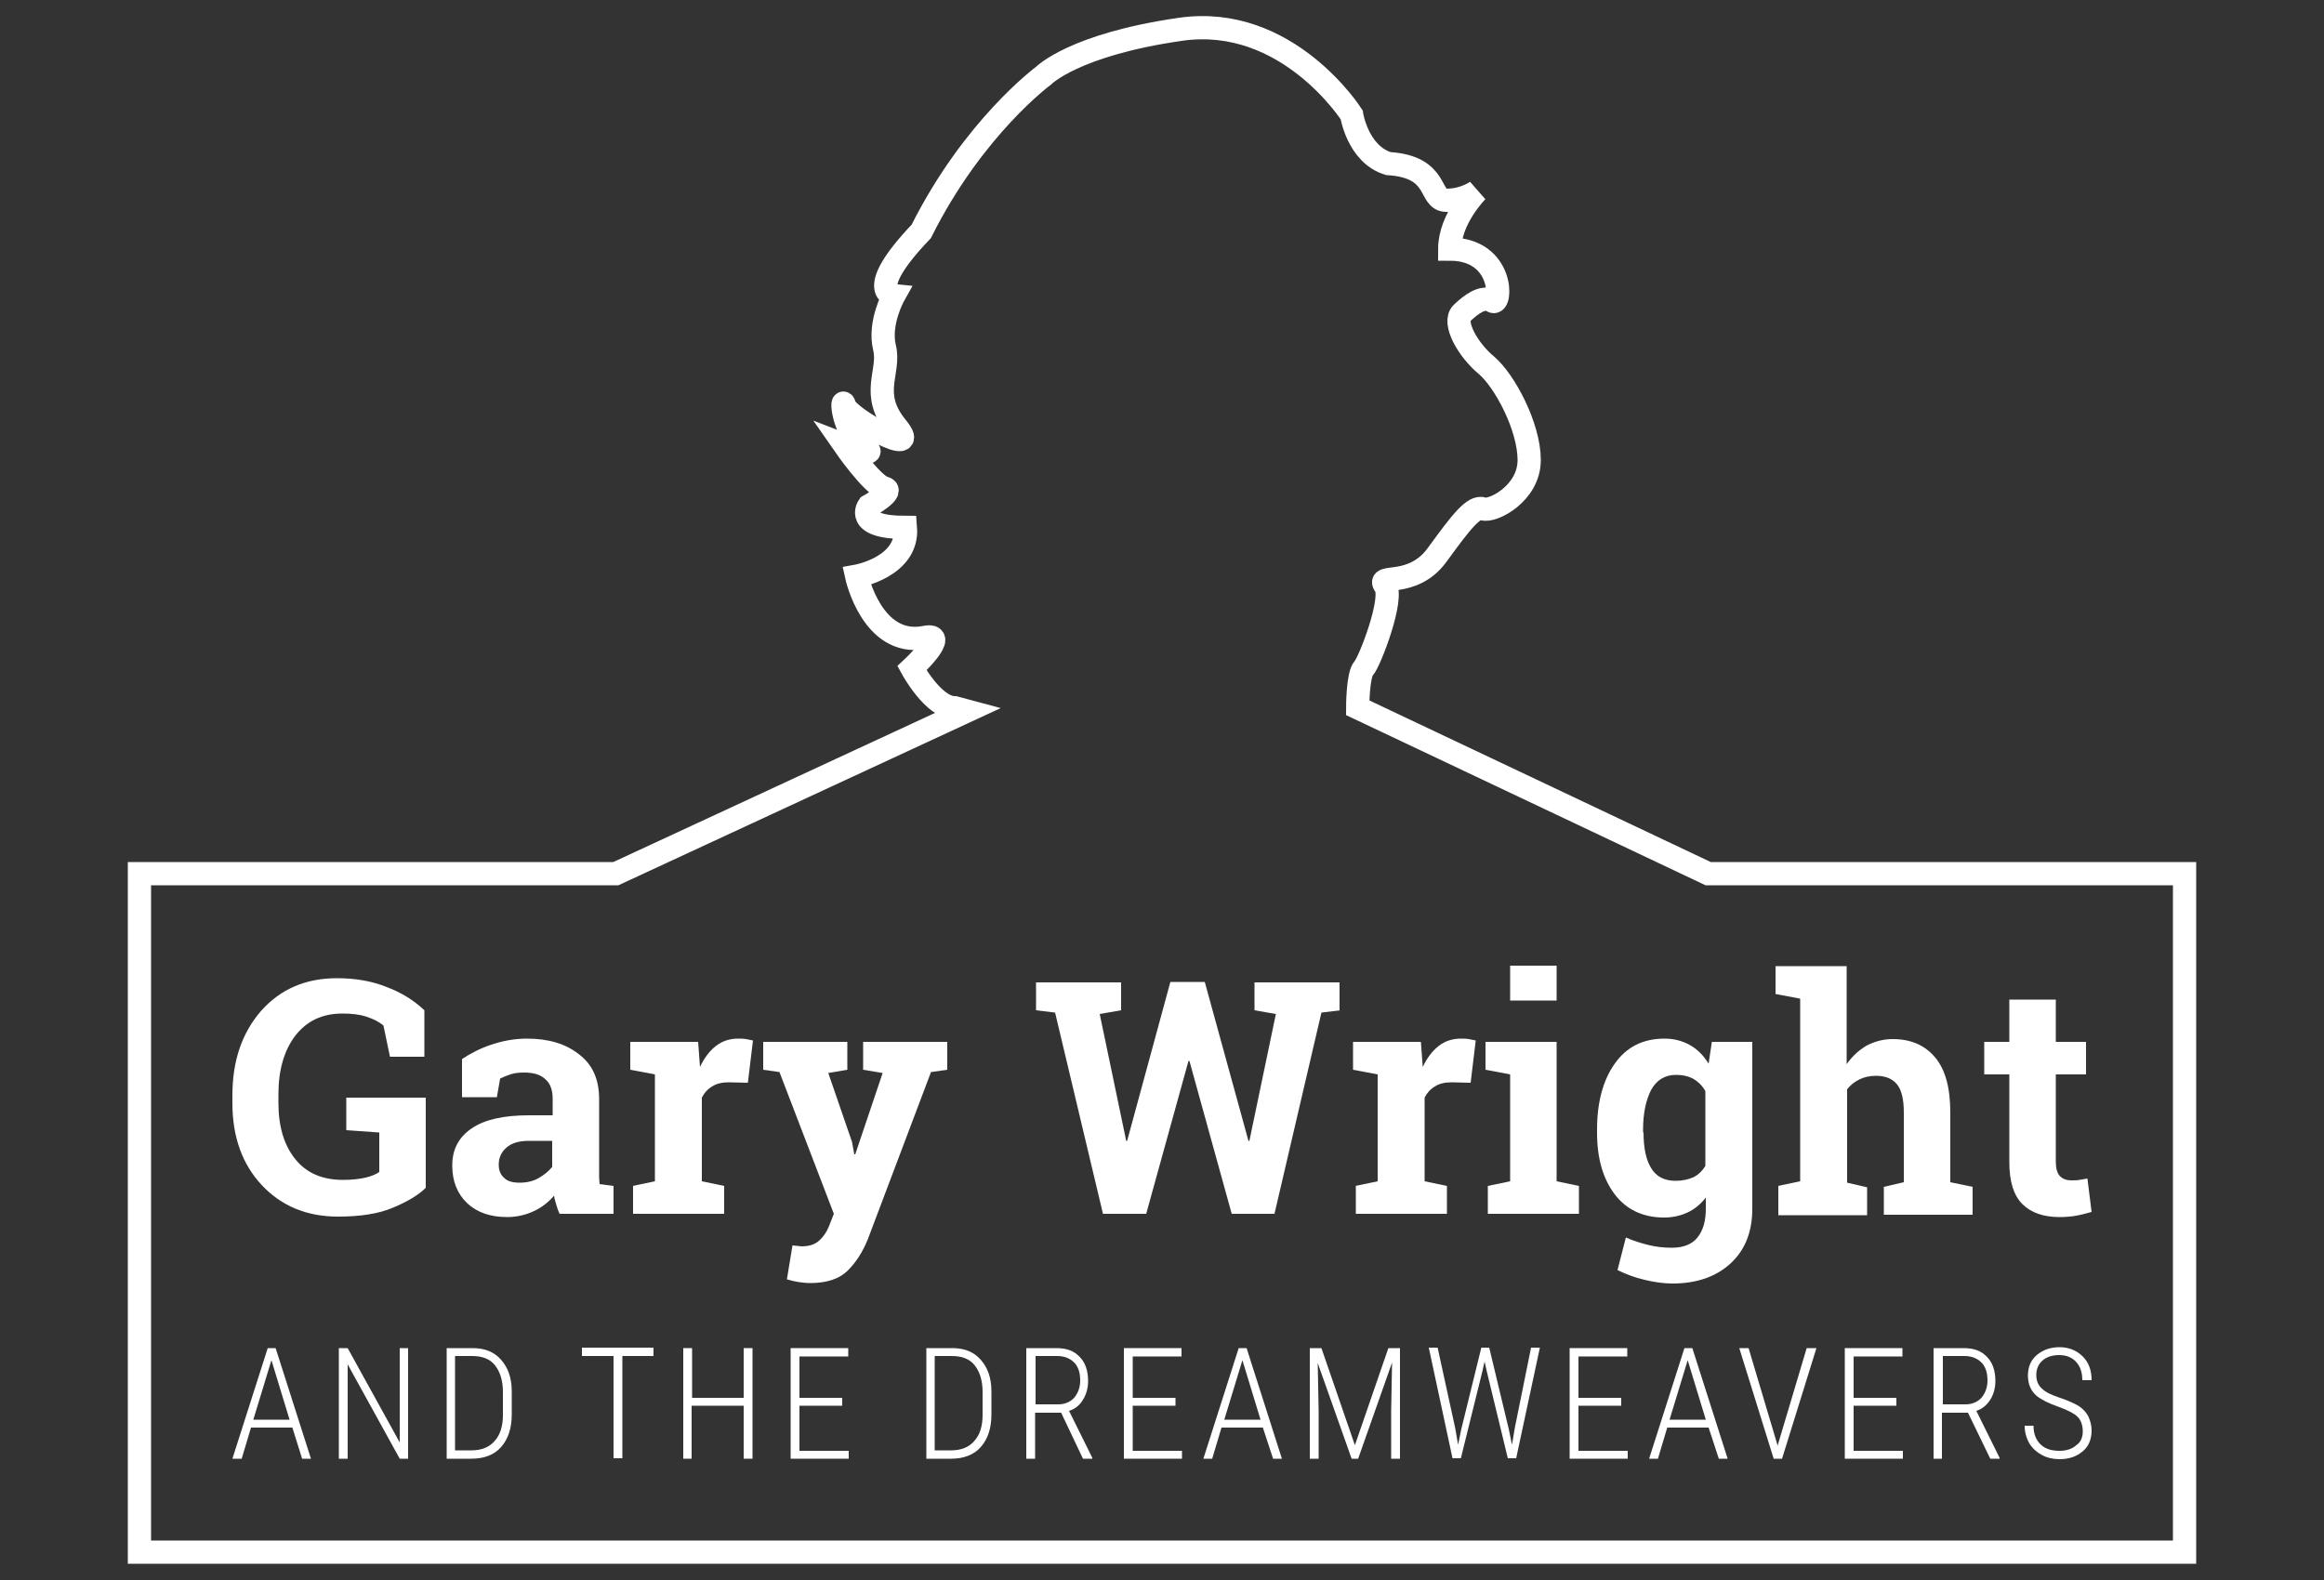 <?xml version="1.0" encoding="utf-8"?>
<!-- Generator: Adobe Illustrator 22.0.1, SVG Export Plug-In . SVG Version: 6.00 Build 0)  -->
<svg version="1.1" id="Layer_1" xmlns="http://www.w3.org/2000/svg" xmlns:xlink="http://www.w3.org/1999/xlink" x="0px" y="0px"
	 viewBox="0 0 500 340" style="enable-background:new 0 0 500 340;" xml:space="preserve">
<rect x="0" y="0" width="500" height="340" fill="#333333" stroke="none"/>
<style type="text/css">
	.st0{fill:none;stroke:#FFFFFF;stroke-width:5;stroke-miterlimit:10;}
	.st1{fill:#FFFFFF;}
</style>
<g>
	<path class="st0" d="M367.5,188H470v146H30V188h102.5l75.5-35l-2.6-0.7c-4.6,0-9.2-8.5-9.2-8.5s8.5-7.9,2.6-6.6
		c-11.2,2-14.5-13.2-14.5-13.2s11.2-2,10.5-10.5c-11.2,0-7.9-4.6-7.9-4.6s5.9-3.3,3.3-3.9c-2.6-0.7-8.5-9.2-8.5-9.2s8.5,3.3,3.9,0
		c-4.6-3.3-4.6-11.2-3.9-8.5c0.7,2.6,17.1,11.8,11.2,4.6c-5.9-7.2-1.3-11.8-2.6-17.1s2-11.2,2-11.2s-6.6-0.7,5.9-13.8
		c11.2-22.4,26.3-33.5,26.3-33.5S231,9.6,254,6.3s36.8,18.4,36.8,18.4s1.3,8.5,7.9,10.5c11.2,0.7,8.5,7.9,12.5,7.9s6.6-2,6.6-2
		s-5.9,5.9-5.9,12.5c11.8,0,11.2,12.5,9.2,11.2c-2-1.3-4.6,0.7-6.6,2.6c-2,2,1.3,7.9,5.3,11.2c3.9,3.3,9.2,13.2,9.2,20.4
		s-7.9,11.2-9.9,10.5c-2-0.7-4.6,2.6-9.9,9.9s-13.2,3.9-11.2,6.6c2,2.6-3.3,16.4-4.6,17.8s-1.3,8.5-1.3,8.5L367.5,188z"/>
	<g>
		<g>
			<path class="st1" d="M91.6,255.6c-1.6,1.6-4,3-7.1,4.3c-3.1,1.3-7,1.9-11.8,1.9c-6.7,0-12.2-2.3-16.4-6.8
				c-4.2-4.5-6.3-10.4-6.3-17.6v-1.7c0-7.5,2.1-13.5,6.2-18.2c4.2-4.7,9.6-7,16.3-7c3.9,0,7.5,0.6,10.7,1.9c3.2,1.2,5.9,2.9,8.1,5
				v10h-7.4l-1.4-6.7c-0.9-0.8-2.1-1.4-3.6-1.9c-1.5-0.5-3.2-0.7-5.2-0.7c-4.4,0-7.7,1.6-10.2,4.8c-2.4,3.2-3.6,7.4-3.6,12.6v1.8
				c0,5.1,1.2,9.1,3.6,12.1c2.4,3,5.8,4.5,10.3,4.5c2,0,3.6-0.2,4.9-0.5c1.2-0.3,2.2-0.7,2.9-1.2v-8.5l-7.1-0.5v-7h17.1V255.6z"/>
			<path class="st1" d="M120.4,261.2c-0.3-0.6-0.5-1.2-0.7-1.9c-0.2-0.7-0.4-1.3-0.5-2c-1.2,1.4-2.6,2.5-4.3,3.3
				c-1.7,0.8-3.6,1.3-5.8,1.3c-3.6,0-6.5-1-8.6-3c-2.1-2-3.2-4.7-3.2-8.1c0-3.5,1.4-6.1,4.2-8c2.8-1.9,6.9-2.8,12.3-2.8h5.1v-3.6
				c0-1.8-0.5-3.2-1.5-4.1c-1-1-2.5-1.5-4.6-1.5c-1.1,0-2.2,0.1-3,0.4c-0.9,0.3-1.6,0.6-2.2,0.9l-0.7,4h-7.5l0-8.2
				c1.8-1.2,3.9-2.3,6.3-3.1c2.4-0.8,4.9-1.3,7.7-1.3c4.6,0,8.3,1.1,11.2,3.4c2.9,2.2,4.3,5.4,4.3,9.6v15.3c0,0.6,0,1.1,0,1.6
				c0,0.5,0.1,1,0.1,1.4l3,0.4v6H120.4z M111.8,254.5c1.5,0,2.9-0.3,4.1-1c1.2-0.7,2.2-1.5,2.9-2.4v-5.6h-5.1
				c-2.1,0-3.7,0.5-4.8,1.5s-1.6,2.2-1.6,3.6c0,1.3,0.4,2.2,1.2,2.9C109.2,254.2,110.3,254.5,111.8,254.5z"/>
			<path class="st1" d="M136.1,255.2l4.8-1v-23l-5.3-1v-6h14.6l0.4,5.4c0.9-1.9,2-3.4,3.4-4.5c1.4-1.1,3-1.6,4.8-1.6
				c0.5,0,1.1,0,1.7,0.1c0.6,0.1,1.1,0.2,1.5,0.3l-1.1,9.1l-4.1-0.1c-1.5,0-2.7,0.3-3.6,0.9c-1,0.6-1.7,1.4-2.2,2.4v18l4.8,1v6
				h-19.6V255.2z"/>
			<path class="st1" d="M203.8,230.2l-3.5,0.5l-13.6,36c-1.1,2.7-2.5,4.9-4.3,6.7c-1.8,1.8-4.5,2.7-8.1,2.7c-0.8,0-1.6-0.1-2.4-0.2
				c-0.7-0.1-1.6-0.3-2.6-0.6l1.2-7.3c0.3,0,0.7,0.1,1,0.1c0.3,0,0.6,0.1,0.9,0.1c1.7,0,2.9-0.4,3.8-1.2c0.9-0.8,1.6-1.8,2.1-3
				l1.1-2.8l-11.7-30.5l-3.5-0.5v-6h18.1v6l-4.1,0.7l5.1,14.8l0.5,2.7l0.2,0l5.9-17.5l-4.2-0.7v-6h18.1V230.2z"/>
			<path class="st1" d="M288.4,217.4l-4.1,0.5l-10.1,43.3H265l-9.1-32.9h-0.2l-9.1,32.9h-9.3L227,217.9l-4.1-0.5v-6h18.3v6l-4.6,0.8
				l5.7,27.3l0.2,0l9.3-34.2h7.4l9.4,34.2l0.2,0l5.7-27.3l-4.6-0.8v-6h18.3V217.4z"/>
			<path class="st1" d="M291.6,255.2l4.8-1v-23l-5.3-1v-6h14.6l0.4,5.4c0.9-1.9,2-3.4,3.4-4.5c1.4-1.1,3-1.6,4.8-1.6
				c0.5,0,1.1,0,1.7,0.1c0.6,0.1,1.1,0.2,1.5,0.3l-1.1,9.1l-4.1-0.1c-1.5,0-2.7,0.3-3.6,0.9c-1,0.6-1.7,1.4-2.2,2.4v18l4.8,1v6
				h-19.6V255.2z"/>
			<path class="st1" d="M320.1,255.2l4.8-1v-23l-5.3-1v-6h15.3v30l4.8,1v6h-19.6V255.2z M334.9,215.3h-10v-7.5h10V215.3z"/>
			<path class="st1" d="M343.6,243c0-5.8,1.3-10.6,3.8-14.1c2.5-3.6,6.1-5.4,10.7-5.4c2.1,0,3.9,0.5,5.5,1.4c1.6,0.9,2.9,2.2,4,4
				l0.7-4.7h8.7v35.9c0,4.9-1.5,8.8-4.6,11.7c-3.1,2.9-7.3,4.4-12.6,4.4c-1.9,0-3.9-0.3-6-0.8c-2.1-0.5-4-1.2-5.8-2.1l1.8-7
				c1.6,0.7,3.2,1.2,4.8,1.6c1.6,0.4,3.3,0.6,5.1,0.6c2.4,0,4.3-0.7,5.5-2.2c1.2-1.5,1.8-3.5,1.8-6.2v-2.4c-1.1,1.4-2.4,2.5-3.9,3.2
				s-3.2,1.1-5.1,1.1c-4.5,0-8.1-1.7-10.6-5c-2.5-3.3-3.8-7.7-3.8-13.2V243z M353.6,243.7c0,3.2,0.5,5.8,1.6,7.6
				c1.1,1.9,2.9,2.8,5.3,2.8c1.5,0,2.8-0.3,3.9-0.8c1.1-0.6,1.9-1.4,2.5-2.4v-16.1c-0.6-1.1-1.5-2-2.5-2.6c-1.1-0.6-2.3-0.9-3.8-0.9
				c-2.4,0-4.2,1.1-5.4,3.3c-1.1,2.2-1.7,5-1.7,8.5V243.7z"/>
			<path class="st1" d="M382.5,255.2l4.8-1v-39.3l-5.3-1v-6h15.3v21.1c1.2-1.7,2.6-3,4.3-4c1.7-0.9,3.6-1.4,5.6-1.4
				c3.9,0,6.9,1.3,9.1,3.9c2.2,2.6,3.3,6.5,3.3,11.9v15l4.8,1v6h-19.1v-6l4.3-1v-15c0-2.9-0.5-4.9-1.5-6.1s-2.5-1.8-4.5-1.8
				c-1.4,0-2.6,0.3-3.6,0.8c-1,0.5-1.9,1.2-2.6,2.1v20.1l4.3,1v6h-19.1V255.2z"/>
			<path class="st1" d="M442.3,215.1v9.1h6.5v7h-6.5V250c0,1.4,0.3,2.5,0.9,3.1s1.4,0.9,2.4,0.9c0.7,0,1.3,0,1.8-0.1
				c0.5-0.1,1.1-0.2,1.7-0.3l0.9,7.2c-1.1,0.3-2.2,0.6-3.3,0.8c-1.1,0.2-2.3,0.3-3.6,0.3c-3.4,0-6.1-0.9-8-2.8
				c-1.9-1.9-2.8-4.9-2.8-9v-18.9h-5.4v-7h5.4v-9.1H442.3z"/>
		</g>
		<g>
			<path class="st1" d="M62.9,307.2H54l-2,6.7H50l7.6-23.8h1.7l7.6,23.8H65L62.9,307.2z M54.5,305.5h7.8l-3.9-12.8L54.5,305.5z"/>
			<path class="st1" d="M87.9,313.9h-1.9l-11.2-20.3v20.3h-1.9v-23.8h1.9l11.2,20.3v-20.3h1.8V313.9z"/>
			<path class="st1" d="M96.1,313.9v-23.8h5.6c2.6,0,4.6,0.8,6.1,2.5c1.5,1.7,2.3,3.9,2.3,6.8v5c0,3-0.8,5.3-2.3,7s-3.7,2.5-6.4,2.5
				H96.1z M97.9,291.8v20.3h3.6c2.1,0,3.8-0.7,4.9-2c1.2-1.3,1.8-3.2,1.8-5.6v-5c0-2.4-0.6-4.3-1.7-5.7s-2.8-2-4.9-2H97.9z"/>
			<path class="st1" d="M140.7,291.8h-6.8v22H132v-22h-6.8v-1.8h15.4V291.8z"/>
			<path class="st1" d="M161.9,313.9H160v-11.4h-11.2v11.4H147v-23.8h1.9v10.7H160v-10.7h1.9V313.9z"/>
			<path class="st1" d="M181.2,302.5H172v9.7h10.6v1.7h-12.5v-23.8h12.4v1.8H172v8.9h9.2V302.5z"/>
			<path class="st1" d="M199.3,313.9v-23.8h5.6c2.6,0,4.6,0.8,6.1,2.5s2.3,3.9,2.3,6.8v5c0,3-0.8,5.3-2.3,7s-3.7,2.5-6.4,2.5H199.3z
				 M201.1,291.8v20.3h3.6c2.1,0,3.8-0.7,4.9-2c1.2-1.3,1.8-3.2,1.8-5.6v-5c0-2.4-0.6-4.3-1.7-5.7s-2.8-2-4.9-2H201.1z"/>
			<path class="st1" d="M228.3,304h-5.6v9.9h-1.9v-23.8h6.5c2.2,0,3.8,0.6,5,1.9c1.2,1.2,1.8,3,1.8,5.2c0,1.5-0.4,2.9-1.1,4
				c-0.7,1.2-1.7,2-3,2.4l5,10.1v0.2h-2L228.3,304z M222.7,302.2h5c1.4,0,2.5-0.5,3.4-1.4c0.8-1,1.3-2.2,1.3-3.7
				c0-1.7-0.4-3-1.3-3.9c-0.9-0.9-2.1-1.4-3.7-1.4h-4.6V302.2z"/>
			<path class="st1" d="M252.9,302.5h-9.2v9.7h10.6v1.7h-12.5v-23.8h12.4v1.8h-10.5v8.9h9.2V302.5z"/>
			<path class="st1" d="M271.7,307.2h-8.9l-2,6.7h-1.9l7.6-23.8h1.7l7.6,23.8h-1.9L271.7,307.2z M263.4,305.5h7.8l-3.9-12.8
				L263.4,305.5z"/>
			<path class="st1" d="M284.3,290.1l7.2,20.9l7.2-20.9h2.5v23.8h-1.9v-10.3l0.2-10.4l-7.3,20.7h-1.4l-7.3-20.6l0.2,10.2v10.4h-1.9
				v-23.8H284.3z"/>
			<path class="st1" d="M313.1,307.4l0.6,3.5l0.7-3.4l4.3-17.5h1.7l4.2,17.5l0.7,3.4l0.6-3.6l3.5-17.3h1.9l-5.1,23.8h-1.8l-4.5-18.6
				l-0.5-2.2l-0.5,2.2l-4.6,18.6h-1.8l-5.1-23.8h1.9L313.1,307.4z"/>
			<path class="st1" d="M348.8,302.5h-9.2v9.7h10.6v1.7h-12.5v-23.8h12.4v1.8h-10.5v8.9h9.2V302.5z"/>
			<path class="st1" d="M367.6,307.2h-8.9l-2,6.7h-1.9l7.6-23.8h1.7l7.6,23.8h-1.9L367.6,307.2z M359.2,305.5h7.8l-3.9-12.8
				L359.2,305.5z"/>
			<path class="st1" d="M382.4,310.9l0,0.3l0.1-0.3l6.2-20.8h2.1l-7.4,23.8h-1.8l-7.4-23.8h2L382.4,310.9z"/>
			<path class="st1" d="M408,302.5h-9.2v9.7h10.6v1.7h-12.5v-23.8h12.4v1.8h-10.5v8.9h9.2V302.5z"/>
			<path class="st1" d="M423.4,304h-5.6v9.9H416v-23.8h6.5c2.2,0,3.8,0.6,5,1.9c1.2,1.2,1.8,3,1.8,5.2c0,1.5-0.4,2.9-1.1,4
				s-1.7,2-3,2.4l5,10.1v0.2h-2L423.4,304z M417.9,302.2h5c1.4,0,2.5-0.5,3.4-1.4c0.8-1,1.3-2.2,1.3-3.7c0-1.7-0.4-3-1.3-3.9
				s-2.1-1.4-3.7-1.4h-4.6V302.2z"/>
			<path class="st1" d="M448.1,308c0-1.3-0.4-2.4-1.1-3.1s-2.2-1.5-4.2-2.2s-3.6-1.5-4.6-2.3c-1.3-1.1-1.9-2.6-1.9-4.4
				c0-1.8,0.6-3.3,1.9-4.4c1.3-1.1,2.9-1.7,4.9-1.7c2,0,3.7,0.7,5,2c1.3,1.3,1.9,3,1.9,5.1H448c0-1.6-0.4-2.9-1.3-3.9
				s-2.1-1.5-3.7-1.5c-1.5,0-2.7,0.4-3.6,1.2c-0.9,0.8-1.3,1.9-1.3,3.1c0,1.2,0.4,2.2,1.2,2.9c0.8,0.8,2.1,1.4,3.9,2
				c1.8,0.6,3.1,1.2,4.1,1.8c0.9,0.6,1.6,1.4,2,2.2c0.4,0.9,0.7,1.9,0.7,3c0,1.9-0.6,3.4-1.9,4.5s-2.9,1.7-5,1.7
				c-1.4,0-2.7-0.3-3.8-0.9s-2-1.4-2.7-2.5c-0.6-1.1-1-2.3-1-3.8h1.9c0,1.7,0.5,3,1.5,4c1,1,2.4,1.4,4.1,1.4c1.5,0,2.7-0.4,3.6-1.2
				C447.6,310.4,448.1,309.4,448.1,308z"/>
		</g>
	</g>
</g>
</svg>

